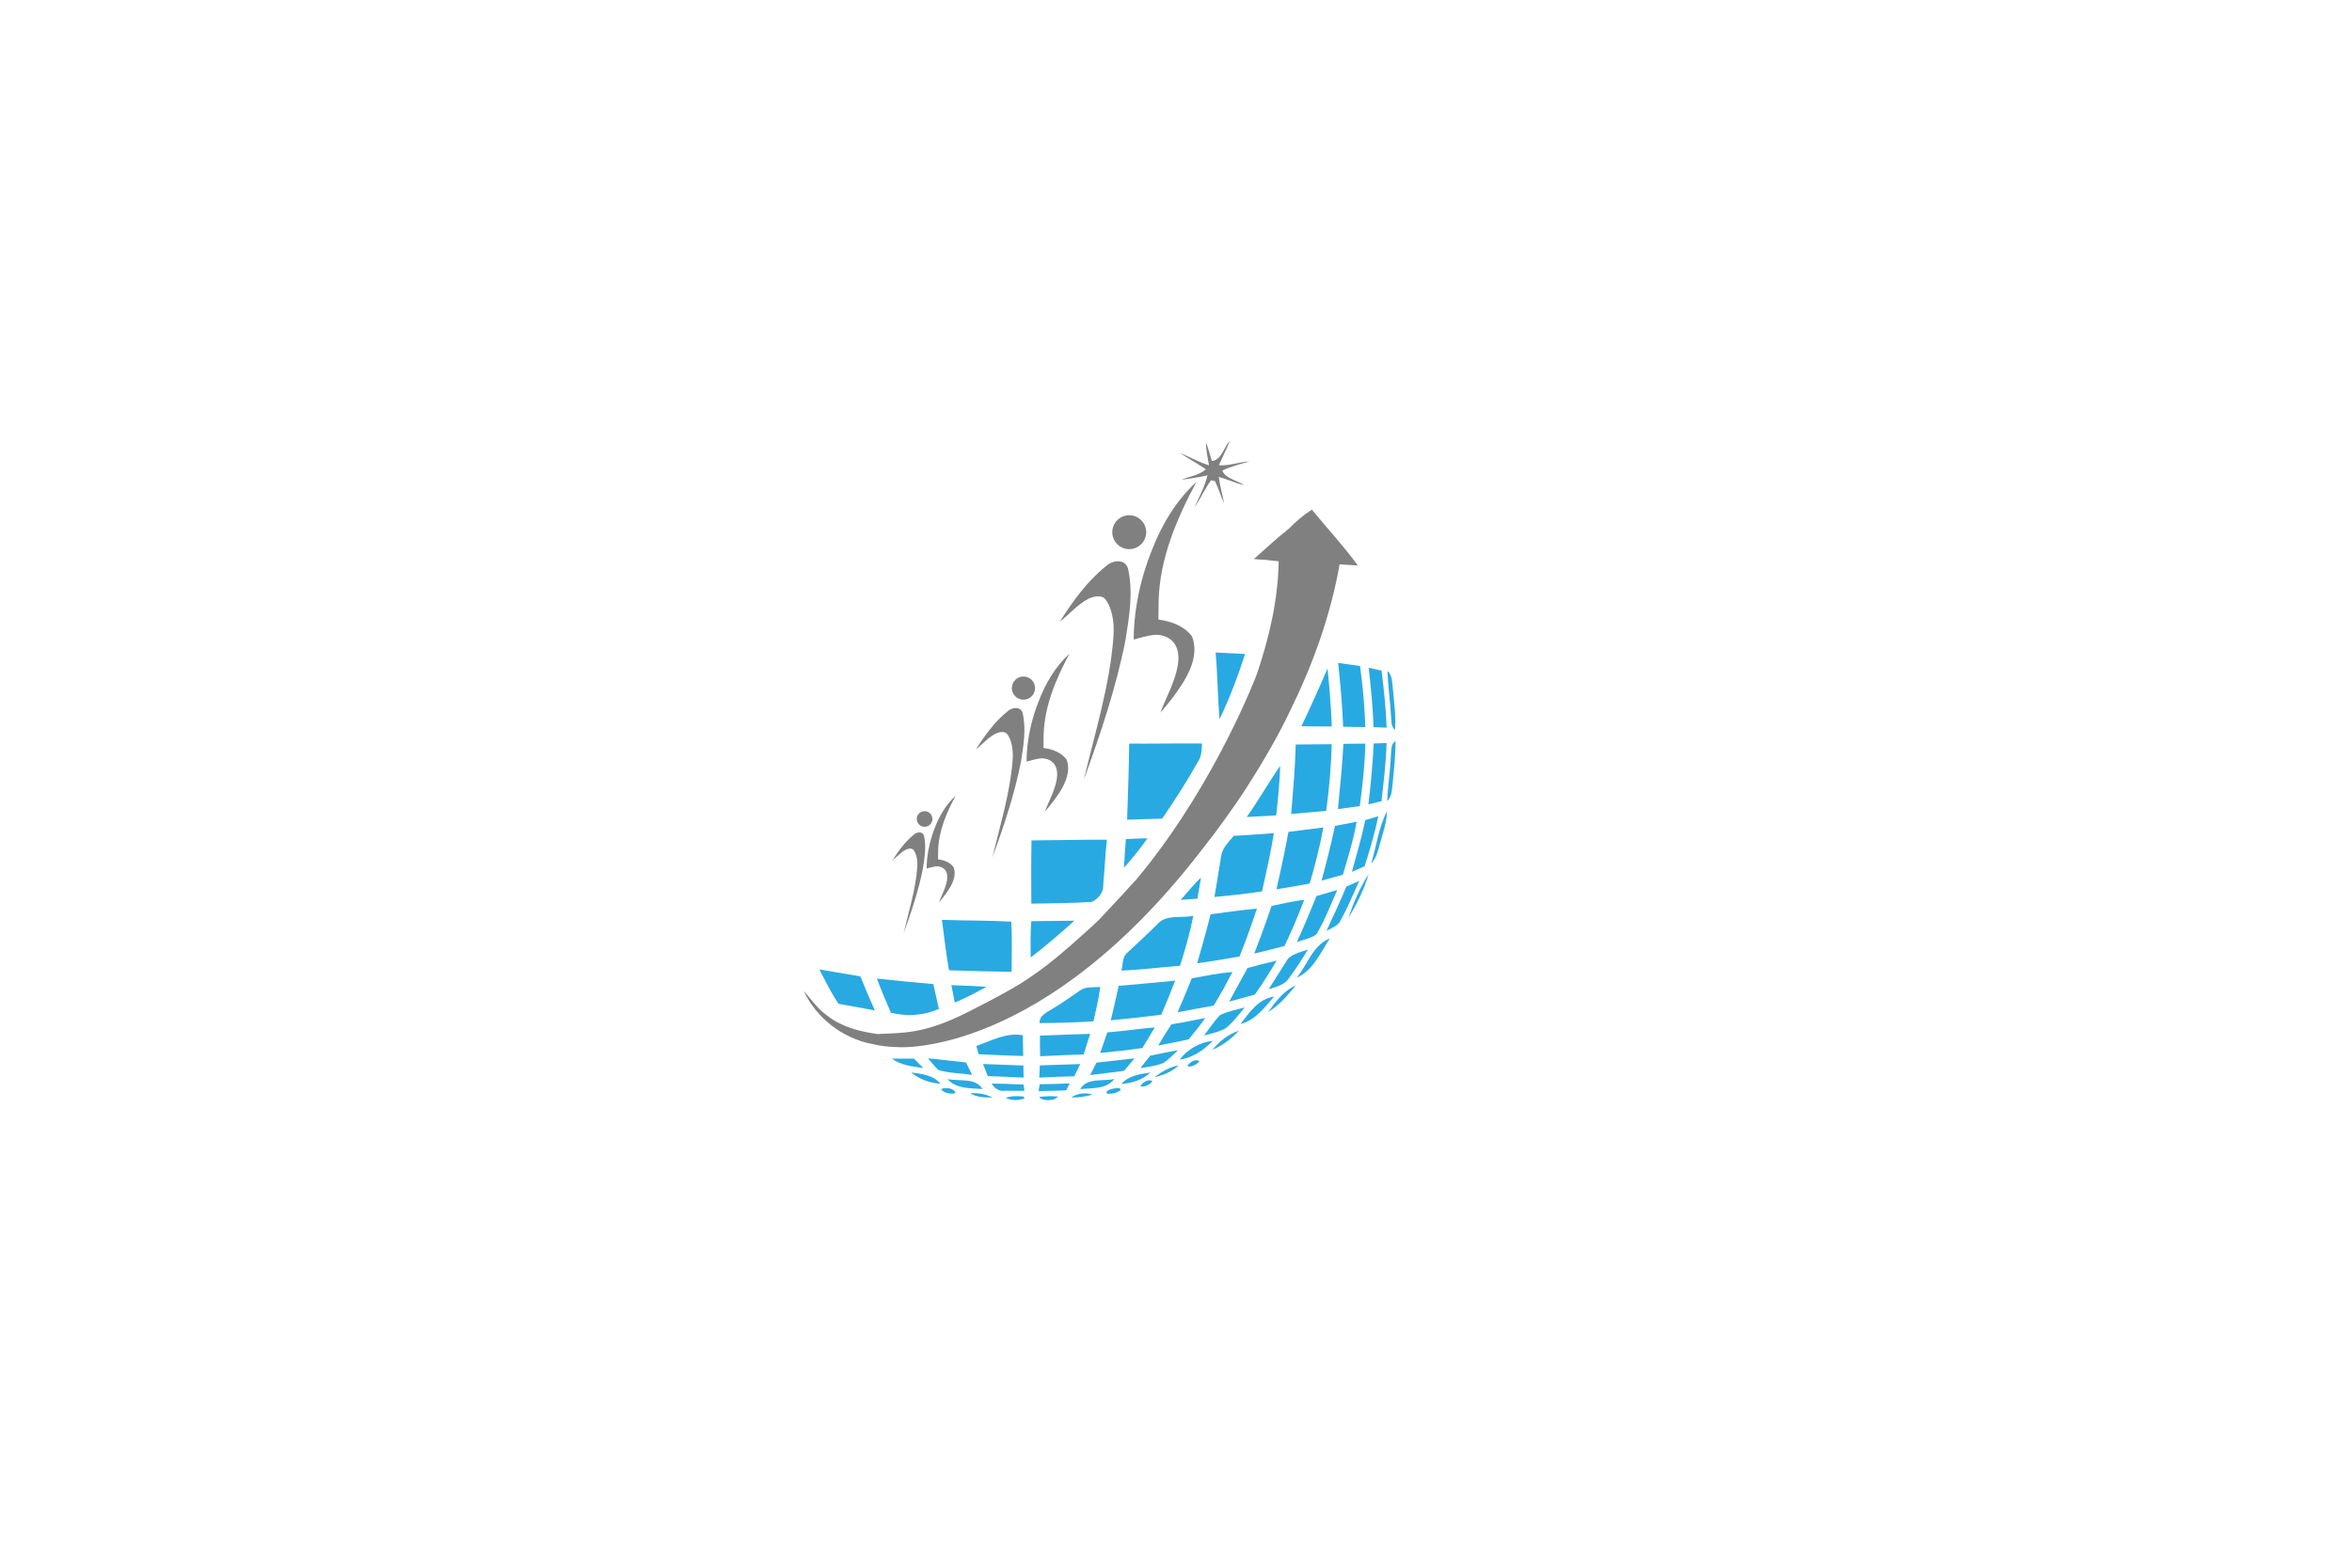 <?xml version="1.0" encoding="utf-8"?>
<!-- Generator: Adobe Illustrator 24.0.2, SVG Export Plug-In . SVG Version: 6.00 Build 0)  -->
<svg version="1.1" id="Layer_1" xmlns="http://www.w3.org/2000/svg" xmlns:xlink="http://www.w3.org/1999/xlink" x="0px" y="0px"
	 viewBox="0 0 1200 800" style="enable-background:new 0 0 1200 800;" xml:space="preserve">
<style type="text/css">
	.st0{fill:#29A9E1;}
	.st1{fill:#808080;}
</style>
<g>
	<path class="st0" d="M601.41,543.67c-4.56,0.82-8.65,3.13-12.24,5.97C593.67,548.69,598.01,546.83,601.41,543.67z"/>
	<path class="st0" d="M464.89,547.27c4.22,3.53,9.45,5.39,14.92,5.77C476.16,548.54,470.21,548.03,464.89,547.27z"/>
	<path class="st0" d="M572.1,553.15c5.46-0.37,10.82-2.06,14.88-5.84C581.65,548.14,575.88,548.8,572.1,553.15z"/>
	<path class="st0" d="M495.05,557.89c3.36,2.2,7.48,2.16,11.33,2.19C502.89,558.23,498.94,557.66,495.05,557.89z"/>
	<path class="st0" d="M546.54,560.06c3.65,0.06,7.31-0.44,10.83-1.45C553.71,557.37,549.73,557.89,546.54,560.06z"/>
	<path class="st0" d="M568.52,550.61c-5.85,1.37-13.88-0.9-17.41,5.19C557.09,555.12,564.4,556.01,568.52,550.61z"/>
	<path class="st0" d="M501.33,555.75c-3.82-6.04-11.98-3.79-17.94-5.11C487.94,555.8,495.09,555.24,501.33,555.75z"/>
	<path class="st0" d="M521.78,556.65l0.93-0.01c-0.14-0.79-0.41-2.38-0.54-3.19c-5.42-0.2-10.82-0.47-16.22-0.49
		c1.55,2.62,4.03,4.22,7.19,3.64C516.03,556.68,518.9,556.68,521.78,556.65z"/>
	<path class="st0" d="M529.89,556.8c3.41-0.07,6.83-0.13,10.24-0.25c0.96-0.04,2.86-0.11,3.82-0.16c0.61-1.18,1.21-2.37,1.83-3.53
		c-5.09,0.23-10.2,0.42-15.31,0.41C530.34,554.17,530.05,555.93,529.89,556.8z"/>
	<path class="st0" d="M480.18,555.76c1.11,2,5.09,2.79,7.34,2.07C486.97,555.29,482.33,554.65,480.18,555.76z"/>
	<path class="st0" d="M581.86,554.27c1.83,0.77,4.96-0.83,6.1-2.51C586.23,550.32,582.72,552.36,581.86,554.27z"/>
	<path class="st0" d="M567.26,555.72c-0.9,0.04-4.25,1.66-2.02,2.43c2.27,0.11,4.92-0.41,6.6-2.02
		C571.28,554.43,568.5,555.51,567.26,555.72z"/>
	<path class="st0" d="M513.12,560.3c2.85,1.31,6.71,1.4,9.63,0.18c-0.16-0.23-0.47-0.69-0.62-0.92
		C519.1,559.27,515.97,559.15,513.12,560.3z"/>
	<path class="st0" d="M530.25,559.78c1.31,2.31,8.04,2.13,9.47-0.21C536.55,559.27,533.38,559.34,530.25,559.78z"/>
	<g>
		<path class="st1" d="M618.31,235.28c5.18-0.75,5.94-7,9.16-10.28c-1.66,4.23-3.78,8.25-5.57,12.43
			c5.29,0.35,10.33-1.71,15.59-1.93c-4.68,1.35-9.47,2.5-13.87,4.63c1.61,4.23,7.65,4.9,11.1,7.49c-4.39-1.13-8.53-3-12.88-4.26
			c0.51,4.58,1.86,9.01,2.76,13.53c-1.78-3.71-2.91-7.69-4.73-11.37c-0.51-0.11-1.5-0.32-1.99-0.44c-3.22,4.43-5.46,9.47-8.48,14.02
			c2.29-5.47,5.29-10.68,6.69-16.5c-4.4,0.72-8.75,1.81-13.2,2.17c4.13-1.71,8.89-2.2,12.34-5.28c-4.33-2.98-8.96-5.5-13.3-8.44
			c4.98,2.1,9.69,4.82,14.9,6.39c-0.68-3.85-1.52-7.7-1.5-11.64C616.47,228.92,617.37,232.11,618.31,235.28z"/>
		<path class="st0" d="M620.2,332.97c5.01,0.23,10.02,0.48,15.04,0.76c-3.65,11.36-7.87,22.57-13.06,33.32
			C621.29,355.71,621.22,344.31,620.2,332.97z"/>
		<path class="st0" d="M682.75,338.32c3.7,0.49,7.42,0.99,11.13,1.51c1.47,10.34,2.36,20.77,2.71,31.22
			c-3.77-0.06-7.55-0.11-11.31-0.18C684.87,359.99,683.85,349.14,682.75,338.32z"/>
		<path class="st0" d="M685.43,379.6c3.71-0.01,7.43-0.07,11.16-0.14c-0.21,10.68-1.41,21.3-2.81,31.88
			c-3.72,0.54-7.46,1.03-11.17,1.55C683.73,401.8,684.81,390.71,685.43,379.6z"/>
		<path class="st0" d="M636.5,493.97c4.92-1.31,9.86-2.61,14.84-3.77c-3.48,5.91-7.14,11.74-11.12,17.34
			c-4.36,1.16-8.7,2.41-13.06,3.6C630.16,505.36,633.45,499.73,636.5,493.97z"/>
		<path class="st0" d="M447.38,499.38c9.59,1,19.2,1.99,28.81,2.81c0.96,4.22,1.9,8.42,2.82,12.65c-7.74,3.48-16.25,3.95-24.46,1.99
			C452.05,511.06,449.6,505.26,447.38,499.38z"/>
		<path class="st0" d="M564.96,526.84c8.08-0.65,16.11-1.86,24.19-2.53c-2.12,3.5-4.22,6.98-6.29,10.5
			c-7.17,1.03-14.35,1.85-21.54,2.51C562.54,533.82,563.75,530.33,564.96,526.84z"/>
		<path class="st0" d="M663.98,370.61c4.64-9.76,9.11-19.59,13.34-29.54c0.97,9.86,1.83,19.74,2.14,29.64
			C674.3,370.72,669.14,370.72,663.98,370.61z"/>
		<path class="st0" d="M597.65,522.72c5.78-0.92,11.54-2.09,17.28-3.24c-2.65,3.78-5.54,7.38-8.49,10.93
			c-5.15,1.11-10.33,2.13-15.49,3.12C593.09,529.87,595.32,526.26,597.65,522.72z"/>
		<path class="st0" d="M698.31,340.79c2.17,0.47,4.37,0.93,6.57,1.4c1.17,9.68,2.26,19.38,2.58,29.13
			c-2.24-0.08-4.46-0.16-6.67-0.23C700.46,360.95,699.44,350.86,698.31,340.79z"/>
		<path class="st0" d="M707.88,342.42c2.5,2.05,2.3,5.36,2.69,8.27c0.61,7.24,1.74,14.49,1.17,21.78c-2.27-1.86-1.74-4.97-2.07-7.53
			C709.25,357.42,708.15,349.94,707.88,342.42z"/>
		<path class="st0" d="M709.61,386.04c0.34-2.74-0.28-6.14,2.38-7.91c0.04,7.39-0.79,14.76-1.5,22.11
			c-0.42,2.96-0.27,6.35-2.76,8.51C708.06,401.14,709.29,393.63,709.61,386.04z"/>
		<path class="st0" d="M699.64,440.55c2.61-8.86,3.77-18.4,8.03-26.63c-0.1,5.57-2.06,10.85-3.48,16.19
			C703.05,433.72,702.45,437.76,699.64,440.55z"/>
		<path class="st0" d="M687.94,468.43c2.61-7.72,5.84-15.46,10.31-22.27C695.94,453.99,692.2,461.46,687.94,468.43z"/>
		<path class="st0" d="M661.65,498.9c5.47-6.76,8.18-16.6,16.87-20.03C673.72,486.09,670.04,495.17,661.65,498.9z"/>
		<path class="st0" d="M647.05,516.35c3.84-5.26,7.96-10.83,14.09-13.53C656.98,507.81,652.79,513.06,647.05,516.35z"/>
		<path class="st0" d="M632.91,522.61c4.47-5.98,9.18-12.87,17.17-14.08C645.19,514.12,640.49,520.62,632.91,522.61z"/>
		<path class="st0" d="M618.61,535.71c3.55-4.37,8.11-7.96,13.5-9.76C628.33,530.09,623.76,533.49,618.61,535.71z"/>
		<path class="st0" d="M601.81,540.78c4.13-5.45,10.19-8.77,16.96-9.66C614.18,535.94,608.51,539.76,601.81,540.78z"/>
		<path class="st0" d="M576.12,379.47c12.39,0.07,24.77-0.16,37.16-0.06c-0.23,3.03-0.1,6.28-1.85,8.93
			c-5.67,10.1-11.92,19.88-18.49,29.41c-5.97,0.18-11.93,0.34-17.89,0.54C575.5,405.35,575.95,392.42,576.12,379.47z"/>
		<path class="st0" d="M661.09,379.93c6.11-0.08,12.23-0.14,18.35-0.16c-0.28,11.38-1.27,22.74-2.81,34.03
			c-5.97,0.55-11.93,1.07-17.89,1.58C659.76,403.59,660.79,391.78,661.09,379.93z"/>
		<path class="st0" d="M629.46,426.51c6.83-0.28,13.64-0.86,20.47-1.35c-1.58,9.99-3.82,19.86-6.05,29.72
			c-8.07,1.23-16.18,2.13-24.31,2.86c1.34-7.01,2.3-14.08,3.51-21.12C623.72,432.51,626.96,429.6,629.46,426.51z"/>
		<path class="st0" d="M526.27,428.87c12.81-0.1,25.63-0.41,38.45-0.37c-0.82,7.93-1.2,15.9-1.88,23.84
			c-0.03,3.48-2.82,6.6-5.85,7.9c-10.26,0.65-20.54,0.76-30.81,0.89C526.17,450.37,526.07,439.62,526.27,428.87z"/>
		<path class="st0" d="M617.64,466.56c7.87-1.07,15.74-2.12,23.66-2.91c-2.75,8.22-5.61,16.42-8.89,24.45
			c-7.18,1.28-14.37,2.48-21.6,3.46C613.18,483.25,615.58,474.96,617.64,466.56z"/>
		<path class="st0" d="M590.45,471.67c4.51-5.32,12.33-2.93,18.4-4.36c-1.75,8.63-4.08,17.14-6.81,25.52
			c-9.97,0.8-19.92,2.06-29.91,2.48c0.92-3.05,0.35-6.95,3.05-9.17C580.34,481.39,585.47,476.62,590.45,471.67z"/>
		<path class="st0" d="M480.58,469.4c11.79,0.45,23.61,0.25,35.38,0.93c0.49,8.52,0.21,17.07,0.17,25.59
			c-10.65-0.11-21.3-0.42-31.94-0.78C482.68,486.59,481.69,477.99,480.58,469.4z"/>
		<path class="st0" d="M608.02,499.25c6.88-1.26,13.77-2.67,20.77-3.24c-3,5.83-6.15,11.6-9.59,17.17
			c-6.15,1.03-12.27,2.27-18.4,3.4C603.26,510.82,605.77,505.09,608.02,499.25z"/>
		<path class="st0" d="M550.94,505.53c2.98-2.27,6.91-1.54,10.41-1.89c-0.73,5.94-2.14,11.75-3.48,17.56
			c-9.16,0.58-18.32,0.83-27.49,0.9c-0.14-4.16,3.99-5.52,6.83-7.45C541.95,511.87,546.37,508.59,550.94,505.53z"/>
		<path class="st0" d="M498.11,533.78c7.73-2.69,15.25-7.01,23.76-5.49c0.04,3.51,0.1,7.04,0.16,10.57
			c-7.58-0.14-15.15-0.52-22.71-0.89C498.9,536.56,498.51,535.18,498.11,533.78z"/>
		<path class="st0" d="M700.87,379.4c2.17-0.07,4.36-0.16,6.55-0.23c-0.23,9.95-1.51,19.82-2.58,29.69
			c-2.23,0.54-4.47,1.06-6.69,1.59C699.43,400.15,700.34,389.78,700.87,379.4z"/>
		<path class="st0" d="M636.1,416.92c6.01-8.48,11.09-17.58,17.08-26.07c-0.34,8.44-1.07,16.87-2.07,25.25
			C646.1,416.34,641.1,416.65,636.1,416.92z"/>
		<path class="st0" d="M671.69,457.25c3.53-1,7.03-2.03,10.57-3.05c-3.43,7.59-6.32,15.5-10.65,22.64c-2.92,2.09-6.6,2.68-9.92,3.87
			C665.22,472.98,668.51,465.14,671.69,457.25z"/>
		<path class="st0" d="M696.58,418.52c2.2-0.68,4.39-1.37,6.62-2.03c-1.74,8.68-4.29,17.17-6.98,25.59
			c-2.17,0.93-4.33,1.86-6.47,2.81C692.13,436.12,694.73,427.42,696.58,418.52z"/>
		<path class="st0" d="M681.1,421.49c3.68-0.73,7.36-1.44,11.06-2.17c-1.58,9.2-4.37,18.13-7.03,27.06
			c-3.61,1.04-7.24,2.03-10.86,3.02C676.76,440.14,679.13,430.86,681.1,421.49z"/>
		<path class="st0" d="M526.18,470.08c7.34-0.01,14.66-0.23,21.99-0.25c-7.22,6.52-14.59,12.89-22.33,18.8
			C525.79,482.43,525.66,476.24,526.18,470.08z"/>
		<path class="st0" d="M418.08,494.72c6.97,1.16,13.92,2.38,20.89,3.54c2.36,5.83,4.8,11.64,7.38,17.38
			c-6.21-1.09-12.37-2.37-18.58-3.4C424.15,506.63,421.05,500.7,418.08,494.72z"/>
		<path class="st0" d="M657.38,424.5c5.92-0.78,11.86-1.41,17.79-2.24c-1.72,9.68-4.23,19.2-6.97,28.62
			c-5.66,1.03-11.3,2.05-16.96,2.93C653.48,444.08,655.56,434.32,657.38,424.5z"/>
		<path class="st0" d="M648.78,462.29c5.52-1.18,11.02-2.43,16.63-3.1c-3.03,7.98-6.35,15.86-10.04,23.56
			c-5.13,1.35-10.28,2.64-15.45,3.85C643.07,478.57,645.98,470.44,648.78,462.29z"/>
		<path class="st0" d="M570.77,503.06c9.61-0.72,19.17-1.78,28.76-2.62c-2.17,5.84-4.57,11.6-7.03,17.34
			c-8.56,1.18-17.17,2.02-25.76,2.88C568.12,514.79,569.52,508.94,570.77,503.06z"/>
		<path class="st0" d="M530.6,528.48c8.52-0.4,17.05-0.58,25.6-0.9c-1.07,3.5-2.17,7.01-3.32,10.5c-7.41,0.28-14.8,0.54-22.19,0.93
			C530.58,535.49,530.57,531.98,530.6,528.48z"/>
		<path class="st0" d="M574.43,428.19c3.65-0.21,7.32-0.34,11-0.39c-3.67,5.26-7.74,10.24-11.99,15.05
			C573.67,437.95,574.1,433.07,574.43,428.19z"/>
		<path class="st0" d="M602.43,459.2c3.34-3.88,6.64-7.8,10.3-11.38c-0.56,3.6-1.2,7.18-1.79,10.78
			C608.1,458.8,605.25,459,602.43,459.2z"/>
		<path class="st0" d="M686.89,452.44c2.19-0.99,4.39-1.96,6.59-2.92c-3.03,6.66-5.8,13.46-9.32,19.89c-1.33,3.08-4.7,4.11-7.39,5.6
			C680.2,467.52,683.81,460.1,686.89,452.44z"/>
		<path class="st0" d="M656.06,490.9c2.13-4.25,7.34-4.77,11.3-6.39c-3.09,5.06-6.28,10.09-9.86,14.81
			c-2.27,3.47-6.59,4.25-10.23,5.53C650.24,500.22,653.17,495.57,656.06,490.9z"/>
		<path class="st0" d="M485.39,502.73c5.97,0.16,11.92,0.45,17.89,0.82c-5.23,2.99-10.61,5.73-16.15,8.07
			C486.52,508.66,485.94,505.69,485.39,502.73z"/>
		<path class="st0" d="M622.46,518.01c3.94-2,8.38-2.69,12.6-3.91c-3.1,3.71-6.01,7.7-9.83,10.72c-3.37,1.86-7.25,2.53-10.92,3.6
			C616.99,524.92,619.4,521.18,622.46,518.01z"/>
		<path class="st0" d="M522.25,549.91c-0.04-2.07-0.1-4.13-0.13-6.18c-6.87-0.28-13.73-0.52-20.58-0.75
			c0.79,2.05,1.61,4.11,2.44,6.15C510.06,549.38,516.15,549.64,522.25,549.91z"/>
		<path class="st0" d="M601.06,535.87c-4.73,0.86-9.42,1.89-14.15,2.82c-1.74,2.07-3.44,4.19-5.05,6.38
			c3.89-0.72,7.98-1.03,11.65-2.62C596.39,540.69,598.65,538.15,601.06,535.87z"/>
		<path class="st0" d="M466.34,540.23c-3.77,0-7.52-0.06-11.27,0.01c4.64,3.44,10.47,3.96,16,4.82
			C469.47,543.43,467.92,541.84,466.34,540.23z"/>
		<path class="st0" d="M478.83,546.04c5.53,1.72,11.45,1.57,17.15,2.5c-1.04-2.13-2.07-4.25-3.1-6.35
			c-6.48-0.68-12.92-1.51-19.4-2.14C475.19,542.09,476.8,544.26,478.83,546.04z"/>
		<path class="st0" d="M551.11,543.01c-6.86,0.18-13.71,0.49-20.57,0.65c-0.11,2.07-0.23,4.15-0.31,6.25
			c5.97-0.27,11.93-0.54,17.9-0.68C549.12,547.15,550.12,545.08,551.11,543.01z"/>
		<path class="st0" d="M578.86,540.07c-6.48,0.72-12.94,1.54-19.41,2.19c-1.1,2.1-2.17,4.22-3.26,6.35
			c5.77-0.75,11.55-1.35,17.32-2.14C575.27,544.32,577.07,542.2,578.86,540.07z"/>
		<path class="st0" d="M605.8,544.04c1.83,0.77,4.96-0.83,6.1-2.51C610.16,540.09,606.66,542.13,605.8,544.04z"/>
		<g>
			<circle class="st1" cx="576.14" cy="271.58" r="8.65"/>
			<path class="st1" d="M575.51,290.14c-1.54-5.26-8.08-4.25-11.26-1.21c-9.61,7.73-16.96,17.93-23.5,28.28
				c4.95-3.81,9-8.82,14.66-11.68c2.4-1.21,6.64-2.05,8.5,0.22c1.56,1.91,2.32,3.97,3.04,6.32c1.28,4.23,1.45,8.99,1.1,13.38
				c-1.92,24.66-9.4,48.37-15.04,72.3c8.49-23.28,16.43-46.86,21.24-71.22C576.15,314.55,578.26,302.15,575.51,290.14z"/>
			<path class="st1" d="M591.03,316.17c0.07-3.23,0.07-6.48,0.11-9.71c0.59-21.54,9.24-41.81,19.28-60.53
				c-10.7,9.82-18.08,22.44-23.16,35.96l0.01-0.06c-9.67,24.44-8.8,44.55-8.8,44.55c3.5-0.96,7.38-2.2,11.16-2.46
				c0,0,13.5-0.57,11.36,15.11c-1.26,8.48-6,16.76-8.98,24.64c4.08-4.61,7.9-9.49,11.19-14.7c4.49-7.07,8.17-15.79,5.02-24.14
				C604.18,319.39,597.52,317.03,591.03,316.17z"/>
		</g>
		<g>
			<circle class="st1" cx="522.18" cy="351.14" r="5.92"/>
			<path class="st1" d="M521.75,363.85c-1.05-3.6-5.54-2.91-7.71-0.83c-6.58,5.29-11.61,12.28-16.1,19.37
				c3.39-2.61,6.16-6.04,10.04-8c1.64-0.83,4.55-1.41,5.82,0.15c1.07,1.31,1.59,2.72,2.08,4.33c0.88,2.9,0.99,6.15,0.76,9.16
				c-1.31,16.89-6.43,33.13-10.3,49.51c5.82-15.94,11.26-32.09,14.55-48.78C522.19,380.56,523.64,372.07,521.75,363.85z"/>
			<path class="st1" d="M532.38,381.67c0.05-2.21,0.05-4.43,0.08-6.65c0.41-14.75,6.33-28.64,13.21-41.46
				c-7.33,6.73-12.38,15.37-15.86,24.63l0.01-0.04c-6.62,16.74-6.03,30.51-6.03,30.51c2.4-0.66,5.06-1.51,7.65-1.69
				c0,0,9.24-0.39,7.78,10.35c-0.86,5.81-4.11,11.48-6.15,16.87c2.79-3.16,5.41-6.5,7.66-10.07c3.07-4.84,5.59-10.81,3.44-16.53
				C541.39,383.88,536.83,382.26,532.38,381.67z"/>
		</g>
		<g>
			<circle class="st1" cx="471.72" cy="417.93" r="3.99"/>
			<path class="st1" d="M471.43,426.5c-0.71-2.43-3.73-1.96-5.2-0.56c-4.44,3.57-7.83,8.28-10.85,13.06
				c2.29-1.76,4.16-4.07,6.77-5.39c1.11-0.56,3.06-0.95,3.92,0.1c0.72,0.88,1.07,1.83,1.4,2.92c0.59,1.95,0.67,4.15,0.51,6.18
				c-0.89,11.38-4.34,22.33-6.94,33.38c3.92-10.75,7.59-21.64,9.81-32.88C471.72,437.77,472.7,432.04,471.43,426.5z"/>
			<path class="st1" d="M478.59,438.52c0.03-1.49,0.03-2.99,0.05-4.48c0.27-9.94,4.27-19.3,8.9-27.95
				c-4.94,4.54-8.35,10.36-10.69,16.6l0.01-0.03c-4.46,11.28-4.06,20.57-4.06,20.57c1.62-0.44,3.41-1.02,5.15-1.14
				c0,0,6.23-0.26,5.24,6.98c-0.58,3.91-2.77,7.74-4.14,11.38c1.88-2.13,3.65-4.38,5.16-6.79c2.07-3.26,3.77-7.29,2.32-11.14
				C484.66,440,481.59,438.91,478.59,438.52z"/>
		</g>
		<path class="st1" d="M669.32,260.07c-4.27,2.69-8.11,6.02-11.64,9.63c-6.24,4.89-12.02,10.33-17.94,15.59
			c4.22,0.23,8.45,0.61,12.65,1.13c-0.31,19.73-4.84,38.96-11.13,57.56c-0.81,2.15-20.68,54.15-57.84,100.36
			c-1.17,1.41-2.34,2.84-3.5,4.27c-0.88,1.05-13.4,14.62-18.72,20.27c-2.5,2.42-5.05,4.79-7.65,7.1
			c-8.36,7.49-16.76,14.97-26.04,21.37c-7.67,5.55-16.17,10.02-24.54,14.4c-11.96,6.25-23.23,12.24-36.75,14.51
			c-6.15,1.03-12.37,1.14-18.56,1.41c-9.11-1.28-18.4-3.65-25.73-9.48c-4.78-3.33-8-8.25-11.89-12.48
			c6.57,13.78,19.79,24.18,34.83,27.01c4.47,1.11,9.05,1.6,13.65,1.63l-0.06,0.02c0,0,73.76,5.35,155.84-102.19l0,0
			c3.63-4.56,7.15-9.2,10.51-13.95c4.12-5.68,8.1-11.44,11.88-17.35c7.93-12.5,15.45-25.29,21.79-38.67
			c11.51-23.5,20.45-48.41,24.98-74.24c3.09,0.21,6.19,0.41,9.31,0.61C685.56,278.61,677.11,269.61,669.32,260.07z"/>
	</g>
</g>
</svg>
